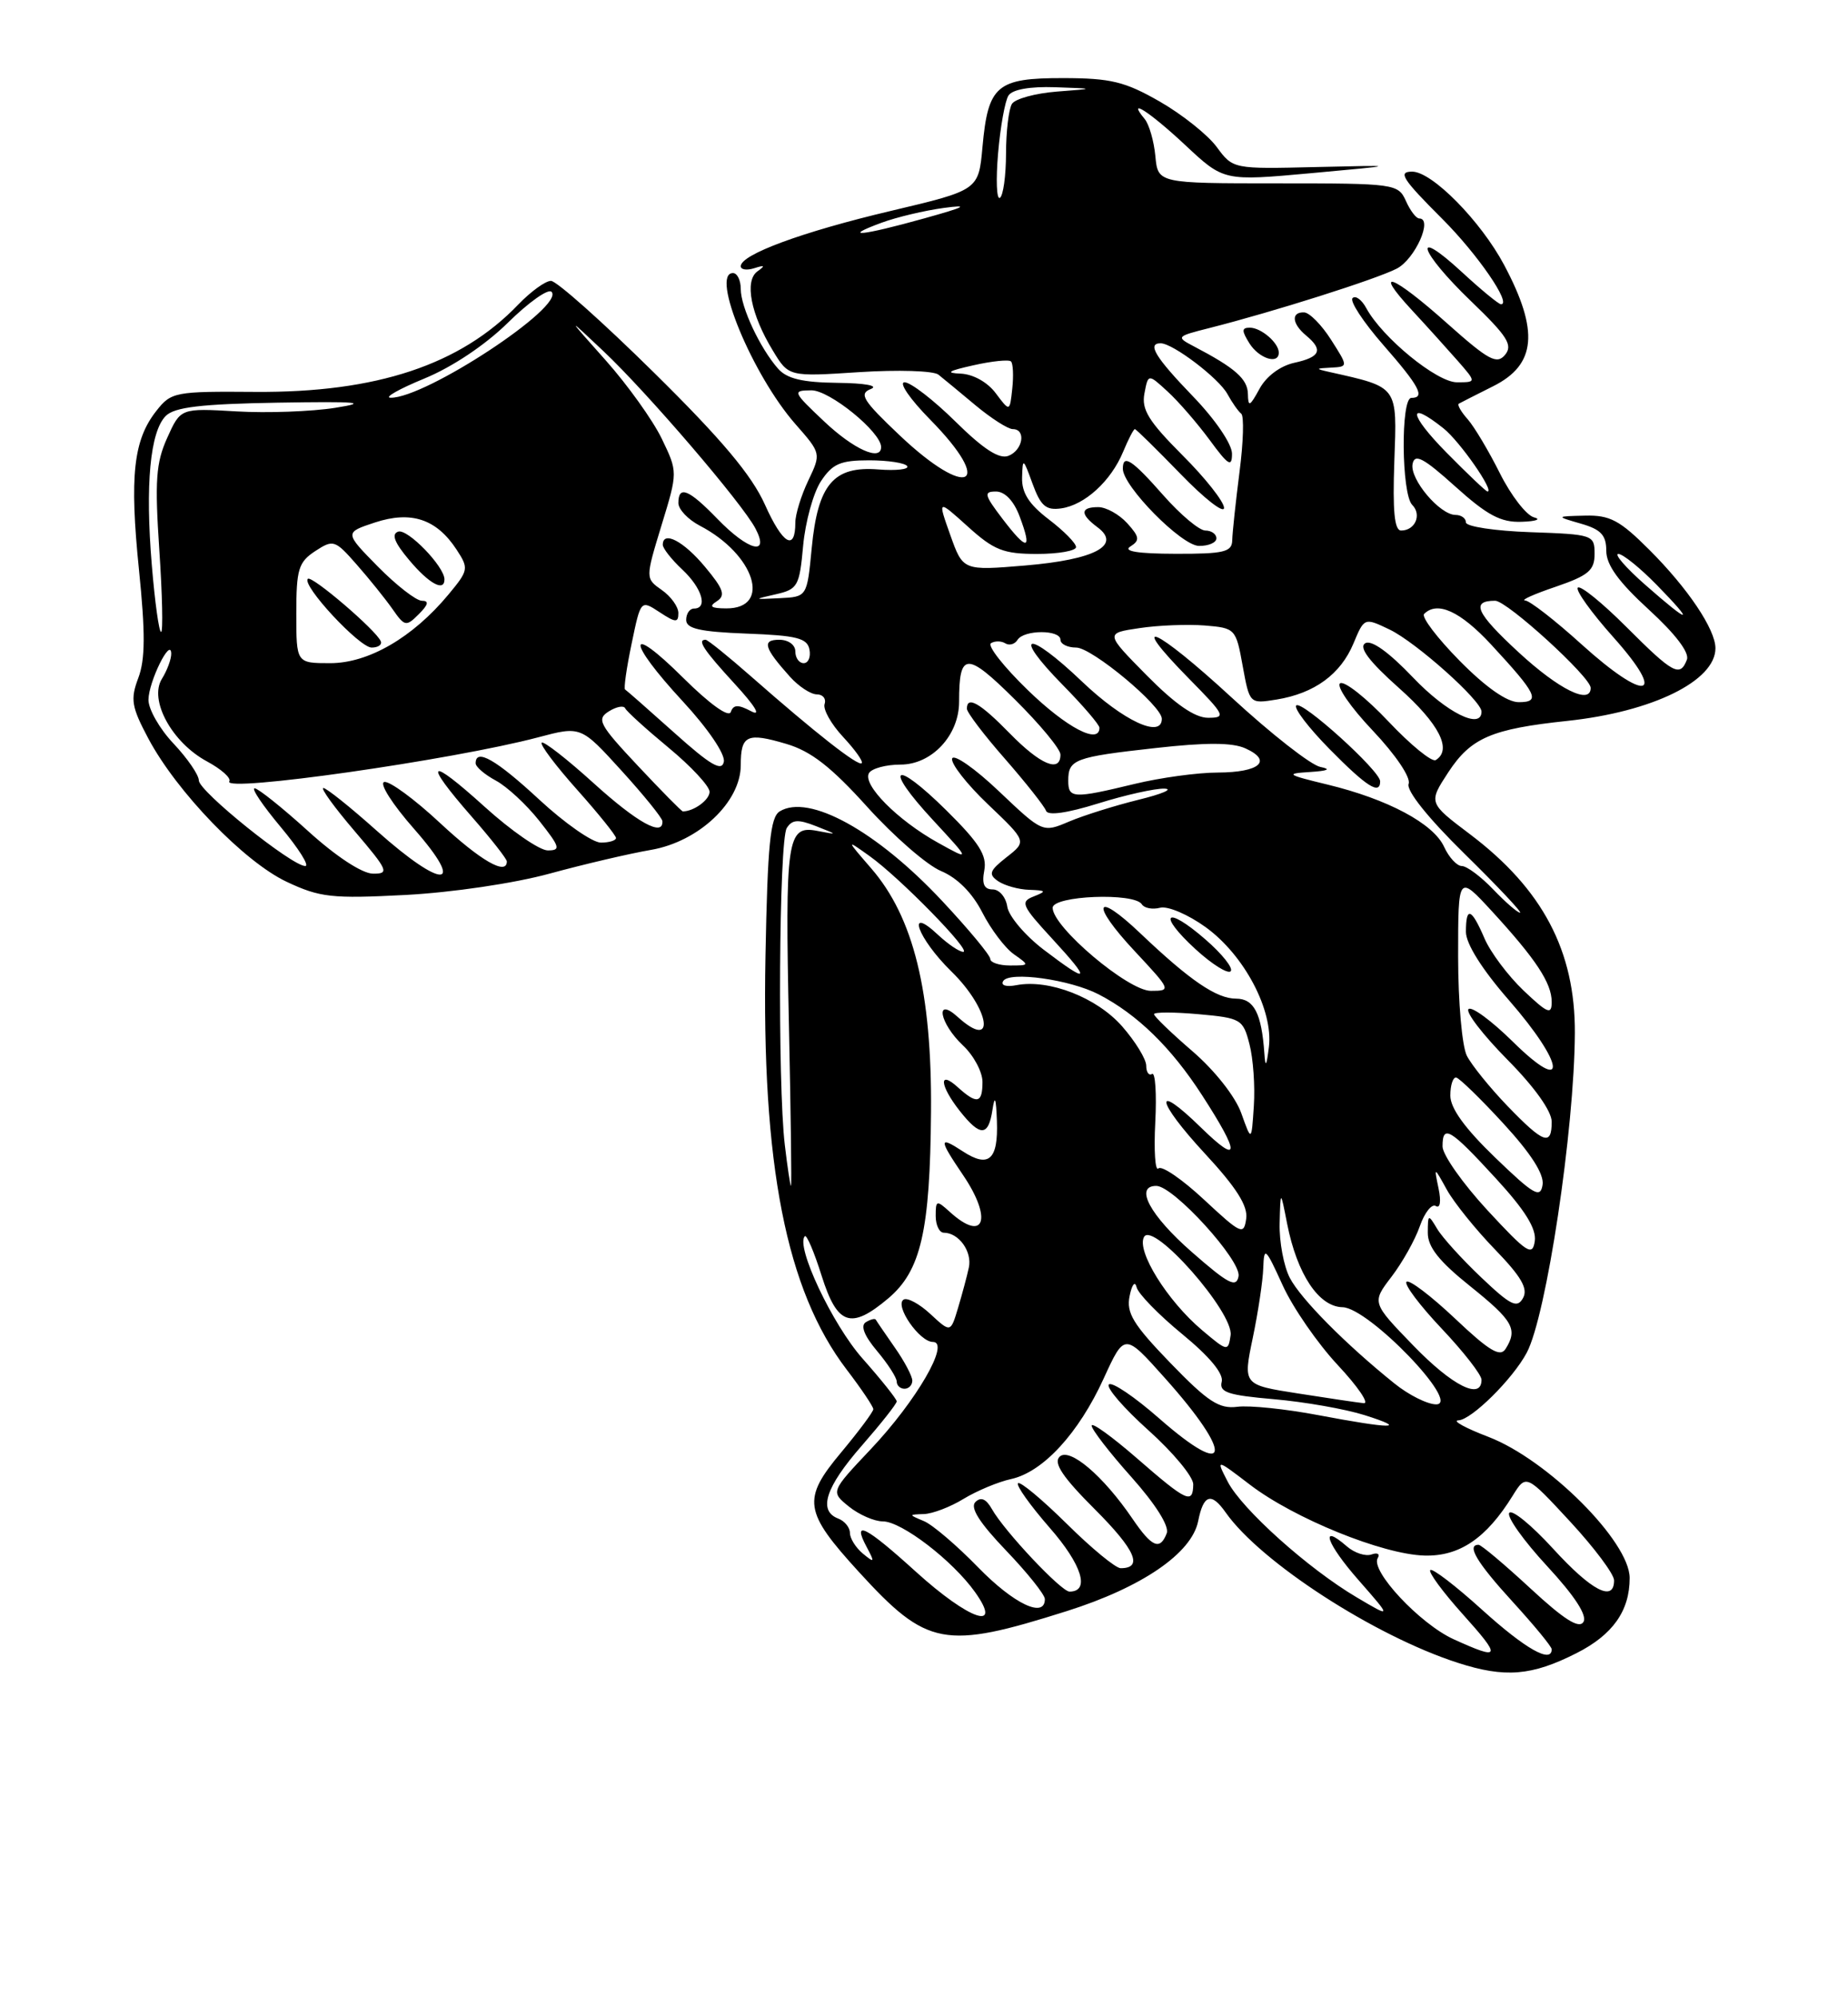 <?xml version="1.0" encoding="UTF-8" standalone="no"?>
<!DOCTYPE svg PUBLIC "-//W3C//DTD SVG 1.1//EN" "http://www.w3.org/Graphics/SVG/1.1/DTD/svg11.dtd" >
<svg xmlns="http://www.w3.org/2000/svg" xmlns:xlink="http://www.w3.org/1999/xlink" version="1.1" viewBox="0 0 237 256">
 <g >
 <path fill="currentColor"
d=" M 202.18 211.89 C 206.83 209.54 209.00 206.47 209.00 202.26 C 209.00 197.59 198.49 187.09 190.89 184.17 C 187.93 183.04 186.19 182.08 187.03 182.05 C 188.70 182.00 194.01 176.75 195.80 173.38 C 198.32 168.66 201.91 144.81 201.97 132.40 C 202.02 121.89 197.84 113.97 188.54 106.94 C 183.18 102.90 183.18 102.90 185.75 98.97 C 188.64 94.57 191.28 93.43 201.00 92.40 C 211.92 91.24 220.01 87.27 220.00 83.08 C 219.99 80.66 216.47 75.41 211.52 70.47 C 207.74 66.69 206.47 66.01 203.28 66.09 C 199.50 66.18 199.50 66.18 202.75 67.12 C 205.32 67.86 206.00 68.59 206.00 70.60 C 206.00 72.41 207.58 74.59 211.45 78.13 C 214.85 81.24 216.69 83.65 216.34 84.55 C 215.46 86.84 214.58 86.36 208.58 80.36 C 205.48 77.26 202.68 74.99 202.35 75.32 C 202.02 75.64 204.09 78.52 206.93 81.70 C 213.91 89.52 211.14 90.10 202.82 82.58 C 199.43 79.51 196.17 76.98 195.58 76.96 C 194.99 76.93 196.75 76.14 199.50 75.21 C 203.71 73.77 204.50 73.11 204.50 71.00 C 204.50 68.56 204.31 68.49 196.25 68.21 C 191.71 68.05 188.00 67.49 188.00 66.96 C 188.00 66.43 187.40 66.00 186.67 66.00 C 184.65 66.00 180.77 61.40 181.16 59.46 C 181.43 58.09 182.55 58.68 186.65 62.37 C 190.74 66.05 192.48 66.98 195.15 66.88 C 196.99 66.82 197.70 66.56 196.73 66.31 C 195.75 66.05 193.79 63.52 192.36 60.67 C 190.94 57.83 189.08 54.71 188.23 53.74 C 187.37 52.78 186.86 51.88 187.09 51.74 C 187.32 51.61 189.30 50.60 191.50 49.50 C 197.02 46.74 197.41 42.43 192.90 33.96 C 189.90 28.33 183.66 22.00 181.11 22.00 C 179.24 22.00 179.82 22.91 185.00 28.09 C 189.50 32.59 193.91 39.00 192.50 39.00 C 192.20 39.00 189.94 37.14 187.48 34.87 C 180.95 28.85 181.99 32.20 188.63 38.58 C 193.32 43.09 194.05 44.23 193.02 45.48 C 191.96 46.75 190.91 46.18 185.64 41.49 C 178.61 35.21 175.92 34.19 181.07 39.75 C 182.98 41.81 185.62 44.74 186.95 46.25 C 189.35 49.00 189.35 49.00 186.84 49.00 C 184.27 49.00 177.29 43.29 175.23 39.51 C 174.64 38.41 173.84 37.83 173.46 38.21 C 173.07 38.59 174.84 41.28 177.38 44.19 C 182.04 49.51 182.83 51.00 181.00 51.00 C 179.62 51.00 179.73 63.33 181.11 64.71 C 182.37 65.97 181.49 68.00 179.69 68.00 C 178.83 68.00 178.59 65.50 178.82 59.10 C 179.17 49.40 179.37 49.67 170.50 47.68 C 168.67 47.27 168.69 47.22 170.70 47.12 C 172.91 47.00 172.91 47.00 170.70 43.54 C 169.49 41.64 167.94 40.07 167.25 40.04 C 165.55 39.98 165.68 41.49 167.50 43.00 C 169.73 44.85 169.34 45.77 165.99 46.50 C 164.18 46.90 162.40 48.23 161.53 49.83 C 160.28 52.12 160.07 52.22 160.04 50.49 C 160.00 48.57 158.40 47.16 153.12 44.40 C 150.79 43.18 150.84 43.12 155.12 42.04 C 163.30 39.97 176.49 35.79 179.13 34.43 C 181.47 33.22 183.81 28.00 182.01 28.00 C 181.62 28.00 180.85 26.99 180.30 25.75 C 179.31 23.56 178.89 23.50 163.89 23.50 C 148.50 23.50 148.50 23.50 148.17 20.00 C 147.99 18.08 147.37 15.94 146.80 15.25 C 144.41 12.38 147.43 14.32 152.02 18.61 C 156.95 23.22 156.95 23.22 168.22 22.19 C 179.50 21.16 179.50 21.16 168.81 21.41 C 158.13 21.67 158.13 21.67 156.04 18.84 C 154.89 17.28 151.60 14.66 148.72 13.01 C 144.27 10.46 142.45 10.02 136.37 10.01 C 127.81 10.00 126.72 10.93 126.00 18.84 C 125.50 24.37 125.50 24.37 114.26 27.03 C 102.90 29.71 95.00 32.62 95.00 34.12 C 95.00 34.57 95.79 34.68 96.75 34.37 C 98.08 33.95 98.18 34.04 97.14 34.78 C 95.45 35.99 96.28 40.29 99.11 44.93 C 101.14 48.29 101.14 48.29 110.18 47.70 C 115.14 47.38 119.72 47.52 120.35 48.02 C 120.98 48.52 123.13 50.30 125.13 51.97 C 127.13 53.63 129.27 55.00 129.88 55.00 C 131.63 55.00 131.19 57.71 129.32 58.43 C 128.14 58.88 126.11 57.56 122.54 54.04 C 119.73 51.27 116.79 49.00 116.01 49.00 C 115.22 49.00 116.70 51.15 119.29 53.78 C 127.67 62.30 124.15 64.10 115.37 55.79 C 110.65 51.32 110.12 50.47 111.68 49.86 C 112.74 49.44 110.96 49.11 107.40 49.07 C 102.91 49.02 100.91 48.54 99.78 47.25 C 97.46 44.61 95.00 39.36 95.00 37.05 C 95.00 35.92 94.55 35.00 94.00 35.00 C 91.08 35.00 96.49 48.08 102.03 54.38 C 105.31 58.11 105.31 58.13 103.66 61.59 C 102.75 63.50 102.00 65.93 102.00 66.97 C 102.00 70.72 100.38 69.77 98.10 64.68 C 96.40 60.90 92.55 56.31 83.86 47.75 C 77.31 41.29 71.37 36.00 70.66 36.00 C 69.95 36.00 68.07 37.37 66.47 39.03 C 59.07 46.76 48.28 50.34 32.76 50.23 C 22.43 50.15 21.95 50.24 20.04 52.68 C 17.11 56.40 16.60 61.02 17.82 73.00 C 18.65 81.14 18.63 84.52 17.74 86.89 C 16.70 89.64 16.86 90.59 19.03 94.67 C 22.67 101.50 31.32 110.46 36.76 113.02 C 41.03 115.03 42.55 115.20 52.00 114.71 C 58.00 114.39 65.93 113.22 70.50 111.97 C 74.90 110.77 80.75 109.40 83.50 108.93 C 89.62 107.87 95.00 102.80 95.00 98.07 C 95.00 94.22 95.79 93.85 100.85 95.35 C 104.01 96.28 106.60 98.30 111.23 103.43 C 114.63 107.19 118.88 110.89 120.68 111.64 C 122.78 112.52 124.69 114.44 125.97 116.94 C 127.07 119.10 128.90 121.52 130.03 122.31 C 132.05 123.73 132.04 123.75 129.54 123.75 C 128.14 123.75 127.00 123.37 127.00 122.91 C 127.00 122.45 124.23 119.11 120.83 115.48 C 112.43 106.50 103.72 101.70 99.99 104.00 C 98.78 104.75 98.44 108.26 98.17 122.51 C 97.66 149.29 100.82 165.37 108.58 175.54 C 110.46 178.00 112.00 180.29 112.00 180.62 C 112.00 180.95 110.15 183.43 107.90 186.13 C 102.84 192.17 103.06 193.72 110.14 201.47 C 118.91 211.06 121.08 211.47 136.81 206.50 C 146.46 203.45 152.83 199.09 153.66 194.97 C 154.34 191.54 155.34 191.23 157.19 193.86 C 161.67 200.23 176.29 209.69 186.97 213.13 C 193.01 215.08 196.44 214.80 202.18 211.89 Z  M 164.00 45.20 C 164.00 43.95 161.74 42.00 160.29 42.00 C 159.23 42.00 159.22 42.38 160.23 44.00 C 161.46 45.96 164.00 46.77 164.00 45.20 Z  M 186.43 210.11 C 182.10 208.14 175.70 201.30 176.69 199.70 C 177.01 199.17 176.65 198.97 175.89 199.24 C 175.13 199.51 173.71 199.05 172.74 198.21 C 169.16 195.09 170.11 197.85 174.24 202.54 C 178.50 207.40 178.50 207.40 174.00 204.74 C 167.78 201.07 159.28 193.45 157.45 189.91 C 155.93 186.96 155.93 186.96 160.33 190.32 C 165.98 194.63 177.31 199.23 182.67 199.38 C 187.16 199.51 190.61 197.18 193.99 191.72 C 195.72 188.93 195.72 188.93 201.36 195.02 C 204.46 198.37 207.00 201.76 207.00 202.56 C 207.00 205.40 204.12 203.91 199.17 198.49 C 196.40 195.46 193.87 193.40 193.55 193.92 C 193.23 194.43 195.42 197.50 198.41 200.73 C 201.96 204.57 203.58 207.06 203.07 207.89 C 202.51 208.80 200.59 207.59 196.26 203.58 C 192.94 200.51 189.96 198.00 189.62 198.00 C 188.04 198.00 189.40 200.28 194.00 205.31 C 196.75 208.32 199.00 211.05 199.00 211.39 C 199.00 213.26 195.62 211.34 190.13 206.38 C 186.71 203.28 183.70 200.97 183.43 201.24 C 183.16 201.50 185.02 204.03 187.56 206.86 C 192.62 212.49 192.49 212.86 186.43 210.11 Z  M 117.50 201.49 C 111.02 195.61 109.24 194.71 111.13 198.25 C 112.22 200.29 112.17 200.37 110.66 199.13 C 109.75 198.37 109.00 197.18 109.00 196.48 C 109.00 195.79 108.33 194.95 107.50 194.64 C 104.89 193.64 105.86 190.63 110.50 185.32 C 112.97 182.49 115.00 179.93 115.00 179.62 C 115.00 179.32 113.02 176.84 110.61 174.12 C 106.76 169.78 101.99 159.68 103.22 158.45 C 103.45 158.21 104.42 160.49 105.37 163.51 C 107.38 169.87 109.11 170.46 113.90 166.43 C 118.11 162.89 119.28 157.80 119.40 142.50 C 119.52 127.13 117.17 117.57 111.72 111.29 C 108.50 107.57 108.50 107.57 111.50 109.71 C 115.37 112.46 124.70 122.00 123.53 122.00 C 123.03 122.00 121.59 121.02 120.31 119.83 C 116.09 115.86 117.69 120.29 122.00 124.50 C 127.00 129.38 127.77 134.81 122.83 130.35 C 119.84 127.64 120.49 131.17 123.50 134.00 C 124.88 135.29 126.00 137.40 126.00 138.67 C 126.00 141.43 125.30 141.58 122.83 139.35 C 120.35 137.10 120.51 139.11 123.07 142.37 C 125.71 145.72 126.76 145.69 127.28 142.25 C 127.58 140.29 127.74 140.70 127.85 143.69 C 128.03 148.67 126.80 149.75 123.46 147.56 C 120.37 145.54 120.38 146.00 123.50 150.60 C 127.33 156.24 126.24 159.34 121.83 155.35 C 120.11 153.79 120.00 153.82 120.00 155.85 C 120.00 157.03 120.47 158.00 121.04 158.00 C 122.96 158.00 124.70 160.42 124.25 162.47 C 124.01 163.59 123.38 165.92 122.86 167.66 C 121.91 170.82 121.91 170.82 119.33 168.43 C 117.91 167.11 116.36 166.28 115.89 166.57 C 114.68 167.31 117.92 172.00 119.64 172.00 C 121.91 172.00 117.53 179.56 111.65 185.77 C 106.52 191.20 106.52 191.20 108.87 193.10 C 110.16 194.14 112.12 195.00 113.22 195.00 C 115.62 195.00 122.16 200.01 125.05 204.07 C 128.67 209.15 124.32 207.66 117.50 201.49 Z  M 117.00 176.96 C 117.00 176.39 115.99 174.47 114.75 172.71 C 113.52 170.94 112.42 169.34 112.32 169.15 C 112.22 168.96 111.64 169.10 111.04 169.47 C 110.33 169.91 110.83 171.20 112.47 173.15 C 113.86 174.80 115.00 176.57 115.00 177.08 C 115.00 177.58 115.45 178.00 116.00 178.00 C 116.55 178.00 117.00 177.53 117.00 176.96 Z  M 125.46 200.91 C 122.73 198.10 119.60 195.43 118.50 194.97 C 116.50 194.13 116.50 194.13 118.50 194.06 C 119.60 194.02 121.89 193.15 123.58 192.11 C 125.28 191.08 128.02 189.93 129.68 189.57 C 133.77 188.67 138.34 183.70 141.55 176.67 C 144.22 170.84 144.22 170.84 149.36 176.59 C 158.27 186.53 157.83 189.84 148.67 181.81 C 145.50 179.03 142.60 177.07 142.21 177.45 C 141.83 177.84 144.11 180.48 147.29 183.33 C 150.46 186.17 153.04 189.29 153.03 190.25 C 152.99 192.84 152.22 192.49 145.83 186.93 C 142.62 184.14 140.00 182.25 140.00 182.73 C 140.00 183.21 142.29 186.18 145.10 189.32 C 148.20 192.80 149.98 195.62 149.63 196.52 C 148.77 198.76 147.73 198.32 145.25 194.68 C 141.48 189.14 137.14 185.46 135.88 186.72 C 135.08 187.52 136.30 189.35 140.42 193.46 C 145.62 198.66 146.64 201.00 143.72 201.00 C 143.08 201.00 139.97 198.44 136.81 195.31 C 133.64 192.18 130.83 189.84 130.56 190.11 C 130.28 190.38 132.12 192.95 134.63 195.83 C 138.77 200.56 139.83 204.00 137.16 204.00 C 136.10 204.00 128.81 196.26 127.22 193.44 C 126.47 192.11 125.80 191.82 125.09 192.52 C 124.38 193.23 125.61 195.17 129.03 198.74 C 131.76 201.59 134.00 204.39 134.00 204.96 C 134.00 207.48 130.03 205.59 125.46 200.91 Z  M 169.00 181.37 C 164.88 180.59 160.23 180.11 158.69 180.31 C 156.35 180.61 154.91 179.67 150.10 174.70 C 145.32 169.75 144.42 168.28 144.87 166.11 C 145.17 164.62 145.56 164.14 145.77 165.00 C 145.97 165.82 148.60 168.52 151.62 171.00 C 155.13 173.88 156.95 176.08 156.68 177.11 C 156.33 178.45 157.49 178.83 163.38 179.34 C 167.30 179.68 172.53 180.60 175.00 181.38 C 180.70 183.18 178.58 183.18 169.00 181.37 Z  M 166.45 178.60 C 159.41 177.50 159.41 177.50 160.66 171.50 C 161.35 168.20 161.96 164.15 162.01 162.50 C 162.11 159.73 162.29 159.90 164.49 164.72 C 165.79 167.59 168.98 172.20 171.57 174.97 C 174.15 177.73 175.65 179.93 174.89 179.85 C 174.12 179.77 170.33 179.21 166.45 178.60 Z  M 178.83 177.32 C 172.59 172.31 166.84 166.51 165.42 163.80 C 164.64 162.31 164.05 159.16 164.11 156.80 C 164.22 152.50 164.22 152.50 165.07 156.85 C 166.35 163.32 169.12 167.49 172.18 167.55 C 175.52 167.61 187.46 180.00 184.18 180.00 C 183.07 180.00 180.66 178.80 178.83 177.32 Z  M 181.27 172.48 C 175.92 166.96 175.92 166.96 178.46 163.64 C 179.85 161.82 181.49 158.90 182.09 157.16 C 182.70 155.42 183.62 154.26 184.14 154.58 C 184.69 154.93 184.84 154.00 184.49 152.33 C 183.90 149.50 183.90 149.50 185.56 152.50 C 186.48 154.15 189.25 157.59 191.72 160.14 C 195.11 163.64 196.00 165.18 195.32 166.38 C 194.57 167.73 193.74 167.32 189.97 163.74 C 187.51 161.41 184.96 158.60 184.31 157.50 C 183.17 155.59 183.12 155.61 183.11 158.00 C 183.10 159.83 184.55 161.66 188.55 164.86 C 194.06 169.28 194.68 170.37 193.08 172.90 C 192.39 173.99 190.97 173.14 186.59 168.99 C 183.50 166.08 180.71 163.96 180.38 164.29 C 180.05 164.62 182.08 167.32 184.89 170.29 C 187.70 173.26 190.00 176.21 190.00 176.85 C 190.00 179.51 186.27 177.64 181.27 172.48 Z  M 154.16 170.49 C 149.70 166.73 145.72 160.33 146.72 158.54 C 147.88 156.47 158.25 168.25 157.82 171.15 C 157.51 173.26 157.42 173.24 154.16 170.49 Z  M 152.83 160.46 C 147.47 155.77 145.45 152.00 148.29 152.00 C 150.50 152.00 159.23 161.59 158.84 163.59 C 158.55 165.11 157.52 164.57 152.83 160.46 Z  M 190.75 155.11 C 187.59 151.69 185.00 148.01 185.00 146.94 C 185.00 144.06 185.96 144.64 191.83 151.03 C 195.60 155.13 197.06 157.49 196.83 159.08 C 196.54 161.07 195.84 160.61 190.75 155.11 Z  M 154.41 153.76 C 151.61 151.15 148.98 149.35 148.56 149.76 C 148.15 150.17 147.97 147.50 148.16 143.84 C 148.35 140.18 148.16 137.39 147.75 137.65 C 147.34 137.91 147.00 137.43 147.00 136.59 C 147.00 135.76 145.61 133.49 143.91 131.55 C 140.67 127.86 134.54 125.47 130.36 126.27 C 129.03 126.53 128.31 126.30 128.66 125.74 C 129.45 124.46 137.23 125.55 140.90 127.45 C 145.85 130.01 150.22 134.27 154.17 140.39 C 159.09 147.99 159.03 149.41 154.02 144.52 C 147.84 138.48 148.22 141.05 154.52 147.85 C 158.57 152.22 160.06 154.57 159.82 156.21 C 159.52 158.35 159.17 158.19 154.41 153.76 Z  M 191.75 148.37 C 187.87 144.63 186.00 142.05 186.00 140.42 C 186.00 139.09 186.34 138.05 186.75 138.11 C 187.16 138.18 189.90 140.84 192.83 144.03 C 196.37 147.88 198.05 150.52 197.83 151.87 C 197.55 153.63 196.71 153.15 191.75 148.37 Z  M 100.65 146.75 C 99.71 138.91 99.90 107.71 100.90 106.13 C 101.59 105.04 102.36 104.99 104.63 105.88 C 107.50 107.01 107.50 107.01 104.77 106.49 C 100.93 105.76 100.67 107.51 101.18 131.56 C 101.42 142.80 101.54 152.00 101.44 152.00 C 101.35 152.00 100.99 149.64 100.65 146.75 Z  M 159.19 142.68 C 158.42 140.54 155.80 137.22 152.94 134.75 C 150.22 132.41 148.00 130.27 148.00 129.99 C 148.00 129.71 150.56 129.71 153.69 129.99 C 159.15 130.48 159.42 130.63 160.24 133.84 C 160.72 135.67 160.97 139.24 160.80 141.76 C 160.50 146.35 160.50 146.35 159.19 142.68 Z  M 193.32 141.75 C 191.07 139.41 188.73 136.52 188.12 135.32 C 187.50 134.11 187.00 128.40 187.00 122.61 C 187.00 112.09 187.00 112.09 191.33 116.79 C 196.98 122.94 199.00 126.00 199.00 128.42 C 199.00 130.11 198.49 129.90 195.38 126.95 C 193.39 125.05 191.13 122.04 190.37 120.25 C 188.70 116.37 188.00 116.13 188.00 119.44 C 188.00 120.96 190.06 124.24 193.50 128.18 C 200.74 136.48 201.14 140.53 194.02 133.52 C 191.29 130.83 188.72 128.94 188.33 129.34 C 187.94 129.73 190.18 132.64 193.31 135.81 C 196.80 139.33 199.00 142.42 199.00 143.78 C 199.00 146.94 197.97 146.57 193.32 141.75 Z  M 162.15 135.00 C 161.79 129.88 160.82 128.00 158.52 128.00 C 156.02 128.00 152.60 125.67 146.27 119.65 C 140.36 114.02 139.79 115.79 145.54 121.93 C 150.20 126.92 150.23 127.00 147.59 127.00 C 144.68 127.00 135.00 118.82 135.00 116.36 C 135.00 114.79 145.49 114.37 146.44 115.91 C 146.75 116.40 147.80 116.60 148.77 116.35 C 149.75 116.09 152.37 117.21 154.64 118.85 C 159.59 122.44 163.31 129.50 162.73 134.20 C 162.42 136.70 162.28 136.89 162.15 135.00 Z  M 154.58 120.40 C 149.47 115.96 148.35 117.10 153.33 121.67 C 155.44 123.60 157.46 124.86 157.83 124.49 C 158.20 124.11 156.74 122.27 154.58 120.40 Z  M 133.83 121.71 C 131.45 119.89 129.36 117.42 129.18 116.21 C 129.00 114.99 128.16 114.00 127.31 114.00 C 126.21 114.00 125.90 113.30 126.23 111.57 C 126.60 109.64 125.58 108.03 121.37 103.87 C 114.59 97.18 113.21 98.16 119.65 105.11 C 124.50 110.35 124.50 110.35 120.27 108.00 C 115.09 105.12 110.55 100.54 111.45 99.08 C 111.82 98.49 113.63 98.00 115.49 98.00 C 119.50 98.00 123.00 94.25 123.00 89.95 C 123.00 83.54 123.94 83.50 130.14 89.64 C 133.36 92.83 136.00 96.01 136.00 96.72 C 136.00 99.10 133.43 98.02 129.50 94.00 C 125.69 90.10 124.00 89.13 124.00 90.84 C 124.00 91.31 126.20 94.21 128.90 97.28 C 131.59 100.36 133.95 103.35 134.15 103.92 C 134.37 104.57 136.83 104.23 140.84 102.98 C 144.33 101.89 148.15 101.04 149.34 101.08 C 150.53 101.13 149.03 101.77 146.00 102.51 C 142.97 103.26 138.98 104.51 137.11 105.30 C 133.72 106.74 133.72 106.74 128.11 101.42 C 125.03 98.49 122.32 96.61 122.11 97.22 C 121.90 97.83 123.96 100.48 126.70 103.09 C 131.69 107.84 131.69 107.84 129.09 109.87 C 126.89 111.60 126.73 112.06 128.00 112.94 C 128.82 113.50 130.62 114.01 132.00 114.05 C 134.19 114.13 134.26 114.23 132.57 114.90 C 130.81 115.58 131.03 116.08 134.95 120.33 C 140.03 125.84 139.74 126.21 133.83 121.71 Z  M 191.50 114.00 C 189.92 112.35 188.11 111.00 187.47 111.00 C 186.84 111.00 185.82 109.89 185.20 108.54 C 183.84 105.56 177.98 102.43 170.24 100.56 C 164.99 99.29 164.80 99.15 168.00 98.95 C 170.32 98.80 170.77 98.59 169.33 98.30 C 168.13 98.07 163.01 94.06 157.95 89.40 C 148.15 80.37 144.32 78.69 152.52 87.02 C 157.12 91.69 157.27 92.00 154.93 92.00 C 153.23 92.00 150.72 90.26 147.08 86.58 C 141.73 81.16 141.73 81.16 146.11 80.51 C 148.53 80.14 152.30 80.00 154.50 80.17 C 158.42 80.49 158.51 80.58 159.37 85.36 C 160.26 90.22 160.26 90.22 163.73 89.66 C 168.57 88.87 171.92 86.43 173.57 82.49 C 174.97 79.14 174.97 79.14 178.23 80.70 C 181.61 82.33 190.00 89.81 190.00 91.21 C 190.00 93.58 185.52 91.35 181.23 86.85 C 178.09 83.56 175.86 81.97 175.08 82.45 C 174.23 82.98 175.59 84.78 179.42 88.19 C 184.58 92.78 186.27 96.10 184.13 97.42 C 183.65 97.72 180.91 95.49 178.06 92.47 C 175.20 89.44 172.41 87.24 171.87 87.58 C 171.33 87.91 173.20 90.64 176.04 93.63 C 179.01 96.77 180.96 99.67 180.65 100.47 C 180.33 101.32 183.14 104.84 187.81 109.42 C 192.04 113.57 195.25 116.98 194.94 116.98 C 194.63 116.99 193.08 115.65 191.50 114.00 Z  M 177.00 100.14 C 177.00 98.80 166.95 89.72 166.24 90.42 C 165.90 90.77 167.83 93.29 170.52 96.02 C 175.27 100.84 177.00 101.94 177.00 100.14 Z  M 39.50 106.51 C 36.20 103.52 33.12 101.06 32.66 101.04 C 32.19 101.02 33.70 103.25 36.00 106.00 C 38.30 108.75 39.72 111.00 39.15 111.00 C 37.43 111.00 25.50 101.42 25.50 100.03 C 25.50 99.33 24.04 97.20 22.25 95.30 C 20.46 93.41 19.02 90.88 19.04 89.68 C 19.07 87.35 21.90 81.63 21.96 83.76 C 21.98 84.46 21.44 85.92 20.77 87.00 C 19.07 89.72 22.05 95.17 26.54 97.59 C 28.38 98.58 29.67 99.73 29.41 100.15 C 28.50 101.62 58.02 97.41 69.00 94.51 C 74.50 93.05 74.50 93.05 79.70 98.77 C 82.57 101.92 84.93 104.84 84.95 105.25 C 85.08 107.30 81.73 105.45 76.13 100.38 C 72.71 97.28 69.71 94.95 69.47 95.19 C 69.23 95.44 71.27 98.15 74.02 101.23 C 76.76 104.30 79.00 107.09 79.00 107.41 C 79.00 107.73 78.13 108.00 77.06 108.00 C 75.99 108.00 72.44 105.53 69.17 102.50 C 63.62 97.36 61.00 95.86 61.00 97.83 C 61.00 98.29 62.16 99.28 63.59 100.05 C 65.01 100.81 67.52 103.13 69.17 105.22 C 71.82 108.57 71.95 109.00 70.25 109.00 C 69.20 109.00 65.56 106.49 62.17 103.42 C 54.91 96.85 54.15 97.42 60.50 104.68 C 62.98 107.51 65.00 110.09 65.00 110.41 C 65.00 112.26 61.64 110.33 56.43 105.48 C 53.17 102.44 49.95 100.08 49.28 100.23 C 48.60 100.38 50.31 103.07 53.11 106.25 C 59.86 113.93 56.85 114.08 48.34 106.50 C 44.95 103.47 41.86 101.00 41.47 101.00 C 41.08 101.00 42.87 103.47 45.46 106.50 C 49.78 111.57 49.97 112.00 47.83 111.98 C 46.43 111.96 43.09 109.77 39.50 106.51 Z  M 81.80 98.15 C 76.84 92.87 76.48 92.18 78.08 91.18 C 79.06 90.57 80.00 90.39 80.18 90.79 C 80.36 91.18 82.86 93.45 85.75 95.84 C 88.64 98.23 91.00 100.77 91.00 101.49 C 91.00 102.52 88.98 104.00 87.57 104.00 C 87.42 104.00 84.82 101.37 81.80 98.15 Z  M 137.00 100.06 C 137.00 97.33 137.81 97.03 148.17 95.88 C 154.68 95.15 158.07 95.16 159.74 95.93 C 163.24 97.52 161.54 99.00 156.19 99.02 C 153.61 99.02 148.80 99.68 145.50 100.48 C 137.63 102.38 137.00 102.35 137.00 100.06 Z  M 86.50 93.94 C 83.20 90.99 80.35 88.48 80.16 88.37 C 79.98 88.25 80.35 85.62 81.00 82.52 C 82.17 76.88 82.17 76.88 84.58 78.46 C 86.65 79.82 87.00 79.84 87.00 78.58 C 87.00 77.77 86.04 76.44 84.88 75.63 C 82.76 74.14 82.76 74.14 84.84 67.32 C 86.93 60.50 86.93 60.50 84.86 56.21 C 83.72 53.86 80.50 49.36 77.70 46.21 C 72.61 40.50 72.61 40.50 77.38 45.00 C 83.02 50.32 95.22 64.54 96.89 67.75 C 98.76 71.32 95.98 70.61 92.00 66.50 C 88.33 62.71 87.00 62.17 87.00 64.47 C 87.00 65.29 88.24 66.59 89.75 67.38 C 96.80 71.05 99.03 78.02 93.13 77.98 C 91.18 77.97 90.87 77.74 91.92 77.07 C 93.08 76.33 92.81 75.52 90.42 72.66 C 87.68 69.36 85.00 67.96 85.00 69.83 C 85.00 70.28 86.12 71.71 87.50 73.00 C 90.04 75.38 90.82 78.00 89.00 78.00 C 88.45 78.00 88.00 78.66 88.00 79.46 C 88.00 80.58 89.76 80.98 95.74 81.21 C 102.18 81.45 103.53 81.79 103.81 83.25 C 104.00 84.21 103.66 85.00 103.07 85.00 C 102.48 85.00 102.00 84.33 102.00 83.50 C 102.00 82.65 101.10 82.00 99.94 82.00 C 97.68 82.00 97.98 83.03 101.32 86.75 C 102.44 87.99 103.98 89.00 104.76 89.00 C 105.53 89.00 105.98 89.56 105.75 90.24 C 105.53 90.92 106.59 92.81 108.12 94.45 C 109.65 96.09 110.73 97.60 110.51 97.82 C 110.07 98.26 104.53 93.91 96.38 86.75 C 93.41 84.14 90.76 82.00 90.49 82.00 C 89.37 82.00 90.22 83.29 94.25 87.68 C 96.87 90.53 97.67 91.87 96.33 91.16 C 94.66 90.28 94.06 90.30 93.72 91.26 C 93.46 92.00 91.02 90.25 87.64 86.90 C 80.35 79.66 80.30 82.05 87.58 89.91 C 90.79 93.38 93.02 96.66 92.83 97.63 C 92.58 98.93 91.13 98.09 86.50 93.94 Z  M 131.84 88.48 C 128.73 85.47 126.59 82.75 127.09 82.44 C 127.59 82.13 128.42 82.14 128.93 82.46 C 129.44 82.77 130.14 82.58 130.49 82.02 C 131.30 80.70 136.00 80.69 136.00 82.00 C 136.00 82.55 136.91 83.00 138.02 83.00 C 140.03 83.00 149.00 90.46 149.00 92.13 C 149.00 94.70 144.06 92.40 138.79 87.38 C 131.74 80.65 129.62 81.01 136.31 87.81 C 138.89 90.43 141.00 92.89 141.00 93.28 C 141.00 95.48 136.79 93.27 131.84 88.48 Z  M 187.19 84.69 C 184.31 81.77 182.26 79.07 182.64 78.69 C 184.33 77.00 187.27 78.34 191.23 82.61 C 197.14 88.99 197.62 90.00 194.77 90.00 C 193.27 90.00 190.54 88.09 187.19 84.69 Z  M 194.76 83.61 C 189.30 78.57 188.58 77.00 191.75 77.00 C 193.27 77.00 204.00 86.78 204.00 88.17 C 204.00 90.39 199.93 88.38 194.76 83.61 Z  M 38.00 78.62 C 38.00 72.96 38.28 72.05 40.42 70.64 C 42.75 69.12 42.96 69.19 45.76 72.38 C 47.37 74.21 49.43 76.77 50.34 78.07 C 51.90 80.31 52.09 80.34 53.71 78.72 C 54.94 77.49 55.05 77.00 54.10 77.00 C 53.38 77.00 50.84 75.03 48.47 72.63 C 44.17 68.26 44.17 68.26 48.08 66.97 C 52.73 65.44 55.98 66.52 58.55 70.44 C 60.14 72.87 60.10 73.09 57.49 76.23 C 52.93 81.71 47.26 85.00 42.35 85.00 C 38.00 85.00 38.00 85.00 38.00 78.62 Z  M 48.83 82.19 C 48.26 80.79 39.97 73.70 39.48 74.19 C 38.66 75.00 46.09 83.00 47.66 83.00 C 48.49 83.00 49.02 82.64 48.83 82.19 Z  M 57.00 74.25 C 56.98 72.59 52.27 67.74 51.07 68.14 C 50.16 68.45 50.58 69.54 52.48 71.79 C 55.03 74.83 57.01 75.90 57.00 74.25 Z  M 19.47 72.44 C 18.61 62.16 19.25 55.32 21.26 53.31 C 22.39 52.18 25.80 51.78 35.62 51.61 C 45.94 51.44 47.41 51.57 43.00 52.27 C 39.98 52.75 34.27 52.96 30.33 52.73 C 23.16 52.31 23.16 52.31 21.44 56.13 C 20.00 59.33 19.84 61.61 20.43 70.47 C 20.82 76.26 20.92 81.00 20.66 81.00 C 20.39 81.00 19.86 77.15 19.47 72.44 Z  M 211.00 74.96 C 208.53 72.79 206.97 71.00 207.55 71.00 C 208.12 71.00 210.35 72.80 212.50 75.00 C 217.46 80.08 216.80 80.06 211.00 74.96 Z  M 99.50 76.17 C 102.31 75.53 102.53 75.13 103.00 69.95 C 103.28 66.90 104.30 63.19 105.27 61.70 C 106.76 59.44 107.77 59.00 111.46 59.00 C 113.89 59.00 116.09 59.34 116.35 59.75 C 116.60 60.16 114.93 60.35 112.63 60.17 C 106.89 59.71 104.88 62.09 104.10 70.25 C 103.50 76.50 103.50 76.50 100.00 76.67 C 96.60 76.84 96.58 76.83 99.50 76.17 Z  M 121.87 68.57 C 120.24 63.99 120.24 63.99 124.12 67.49 C 127.47 70.52 128.69 71.00 133.00 71.00 C 135.75 71.00 138.00 70.60 138.00 70.12 C 138.00 69.63 136.43 68.04 134.50 66.57 C 131.96 64.63 131.02 63.16 131.08 61.20 C 131.15 58.65 131.22 58.69 132.42 62.00 C 133.47 64.86 134.14 65.44 136.10 65.16 C 139.12 64.73 142.48 61.66 144.04 57.90 C 144.70 56.31 145.38 55.00 145.54 55.00 C 145.70 55.00 148.33 57.59 151.40 60.75 C 154.46 63.91 156.97 65.87 156.98 65.10 C 156.99 64.33 154.59 61.28 151.64 58.34 C 147.31 54.00 146.37 52.49 146.77 50.43 C 147.25 47.89 147.25 47.89 149.76 50.20 C 151.14 51.46 153.56 54.26 155.14 56.40 C 157.53 59.66 158.00 59.94 158.00 58.15 C 158.00 56.92 155.85 53.76 153.00 50.81 C 148.16 45.79 147.07 44.00 148.85 44.00 C 150.41 44.00 156.30 48.47 157.41 50.50 C 158.01 51.60 158.81 52.73 159.18 53.02 C 159.56 53.30 159.46 56.68 158.96 60.52 C 158.47 64.36 158.05 68.29 158.03 69.25 C 158.00 70.75 156.98 71.00 150.75 70.98 C 145.92 70.97 143.99 70.66 144.96 70.05 C 146.21 69.26 146.15 68.82 144.56 67.06 C 143.53 65.93 141.86 65.00 140.85 65.00 C 138.53 65.00 138.49 65.90 140.75 67.58 C 143.87 69.89 140.40 71.73 131.50 72.48 C 123.50 73.15 123.50 73.15 121.87 68.57 Z  M 156.00 69.00 C 156.00 68.45 155.36 68.00 154.58 68.00 C 153.81 68.00 151.39 65.97 149.21 63.50 C 145.18 58.92 144.00 58.15 144.00 60.08 C 144.00 62.32 151.51 69.93 153.75 69.97 C 154.99 69.99 156.00 69.55 156.00 69.00 Z  M 128.59 66.53 C 126.22 63.42 126.12 63.00 127.73 63.00 C 128.87 63.00 130.02 64.20 130.76 66.18 C 132.42 70.58 131.76 70.68 128.59 66.53 Z  M 185.50 58.00 C 180.66 53.09 180.43 51.17 185.12 54.90 C 187.20 56.55 191.70 63.00 190.77 63.00 C 190.58 63.00 188.21 60.75 185.50 58.00 Z  M 105.71 54.03 C 101.64 50.19 101.59 50.05 104.05 50.03 C 106.38 50.00 113.00 55.38 113.00 57.30 C 113.00 59.17 109.49 57.60 105.71 54.03 Z  M 127.70 50.40 C 126.64 48.98 124.80 47.96 123.20 47.89 C 121.18 47.81 121.60 47.54 124.84 46.82 C 127.23 46.28 129.40 46.06 129.66 46.33 C 129.92 46.59 130.00 48.16 129.82 49.81 C 129.50 52.80 129.50 52.80 127.70 50.40 Z  M 54.42 48.52 C 58.00 47.05 62.26 44.20 65.15 41.35 C 67.79 38.75 70.30 36.97 70.73 37.40 C 72.53 39.23 54.58 51.04 50.09 50.98 C 49.22 50.96 51.17 49.86 54.42 48.52 Z  M 113.05 28.55 C 115.00 27.83 118.60 26.98 121.05 26.65 C 124.42 26.20 123.79 26.53 118.50 28.00 C 110.55 30.22 107.76 30.50 113.05 28.55 Z  M 128.00 19.66 C 128.29 16.27 128.89 12.94 129.33 12.25 C 129.82 11.47 132.07 11.07 135.31 11.18 C 140.50 11.36 140.50 11.36 135.52 11.74 C 132.78 11.96 130.20 12.66 129.78 13.31 C 129.37 13.97 129.02 16.84 129.02 19.69 C 129.01 22.55 128.66 25.09 128.23 25.36 C 127.81 25.62 127.71 23.05 128.00 19.66 Z "/>
</g>
</svg>